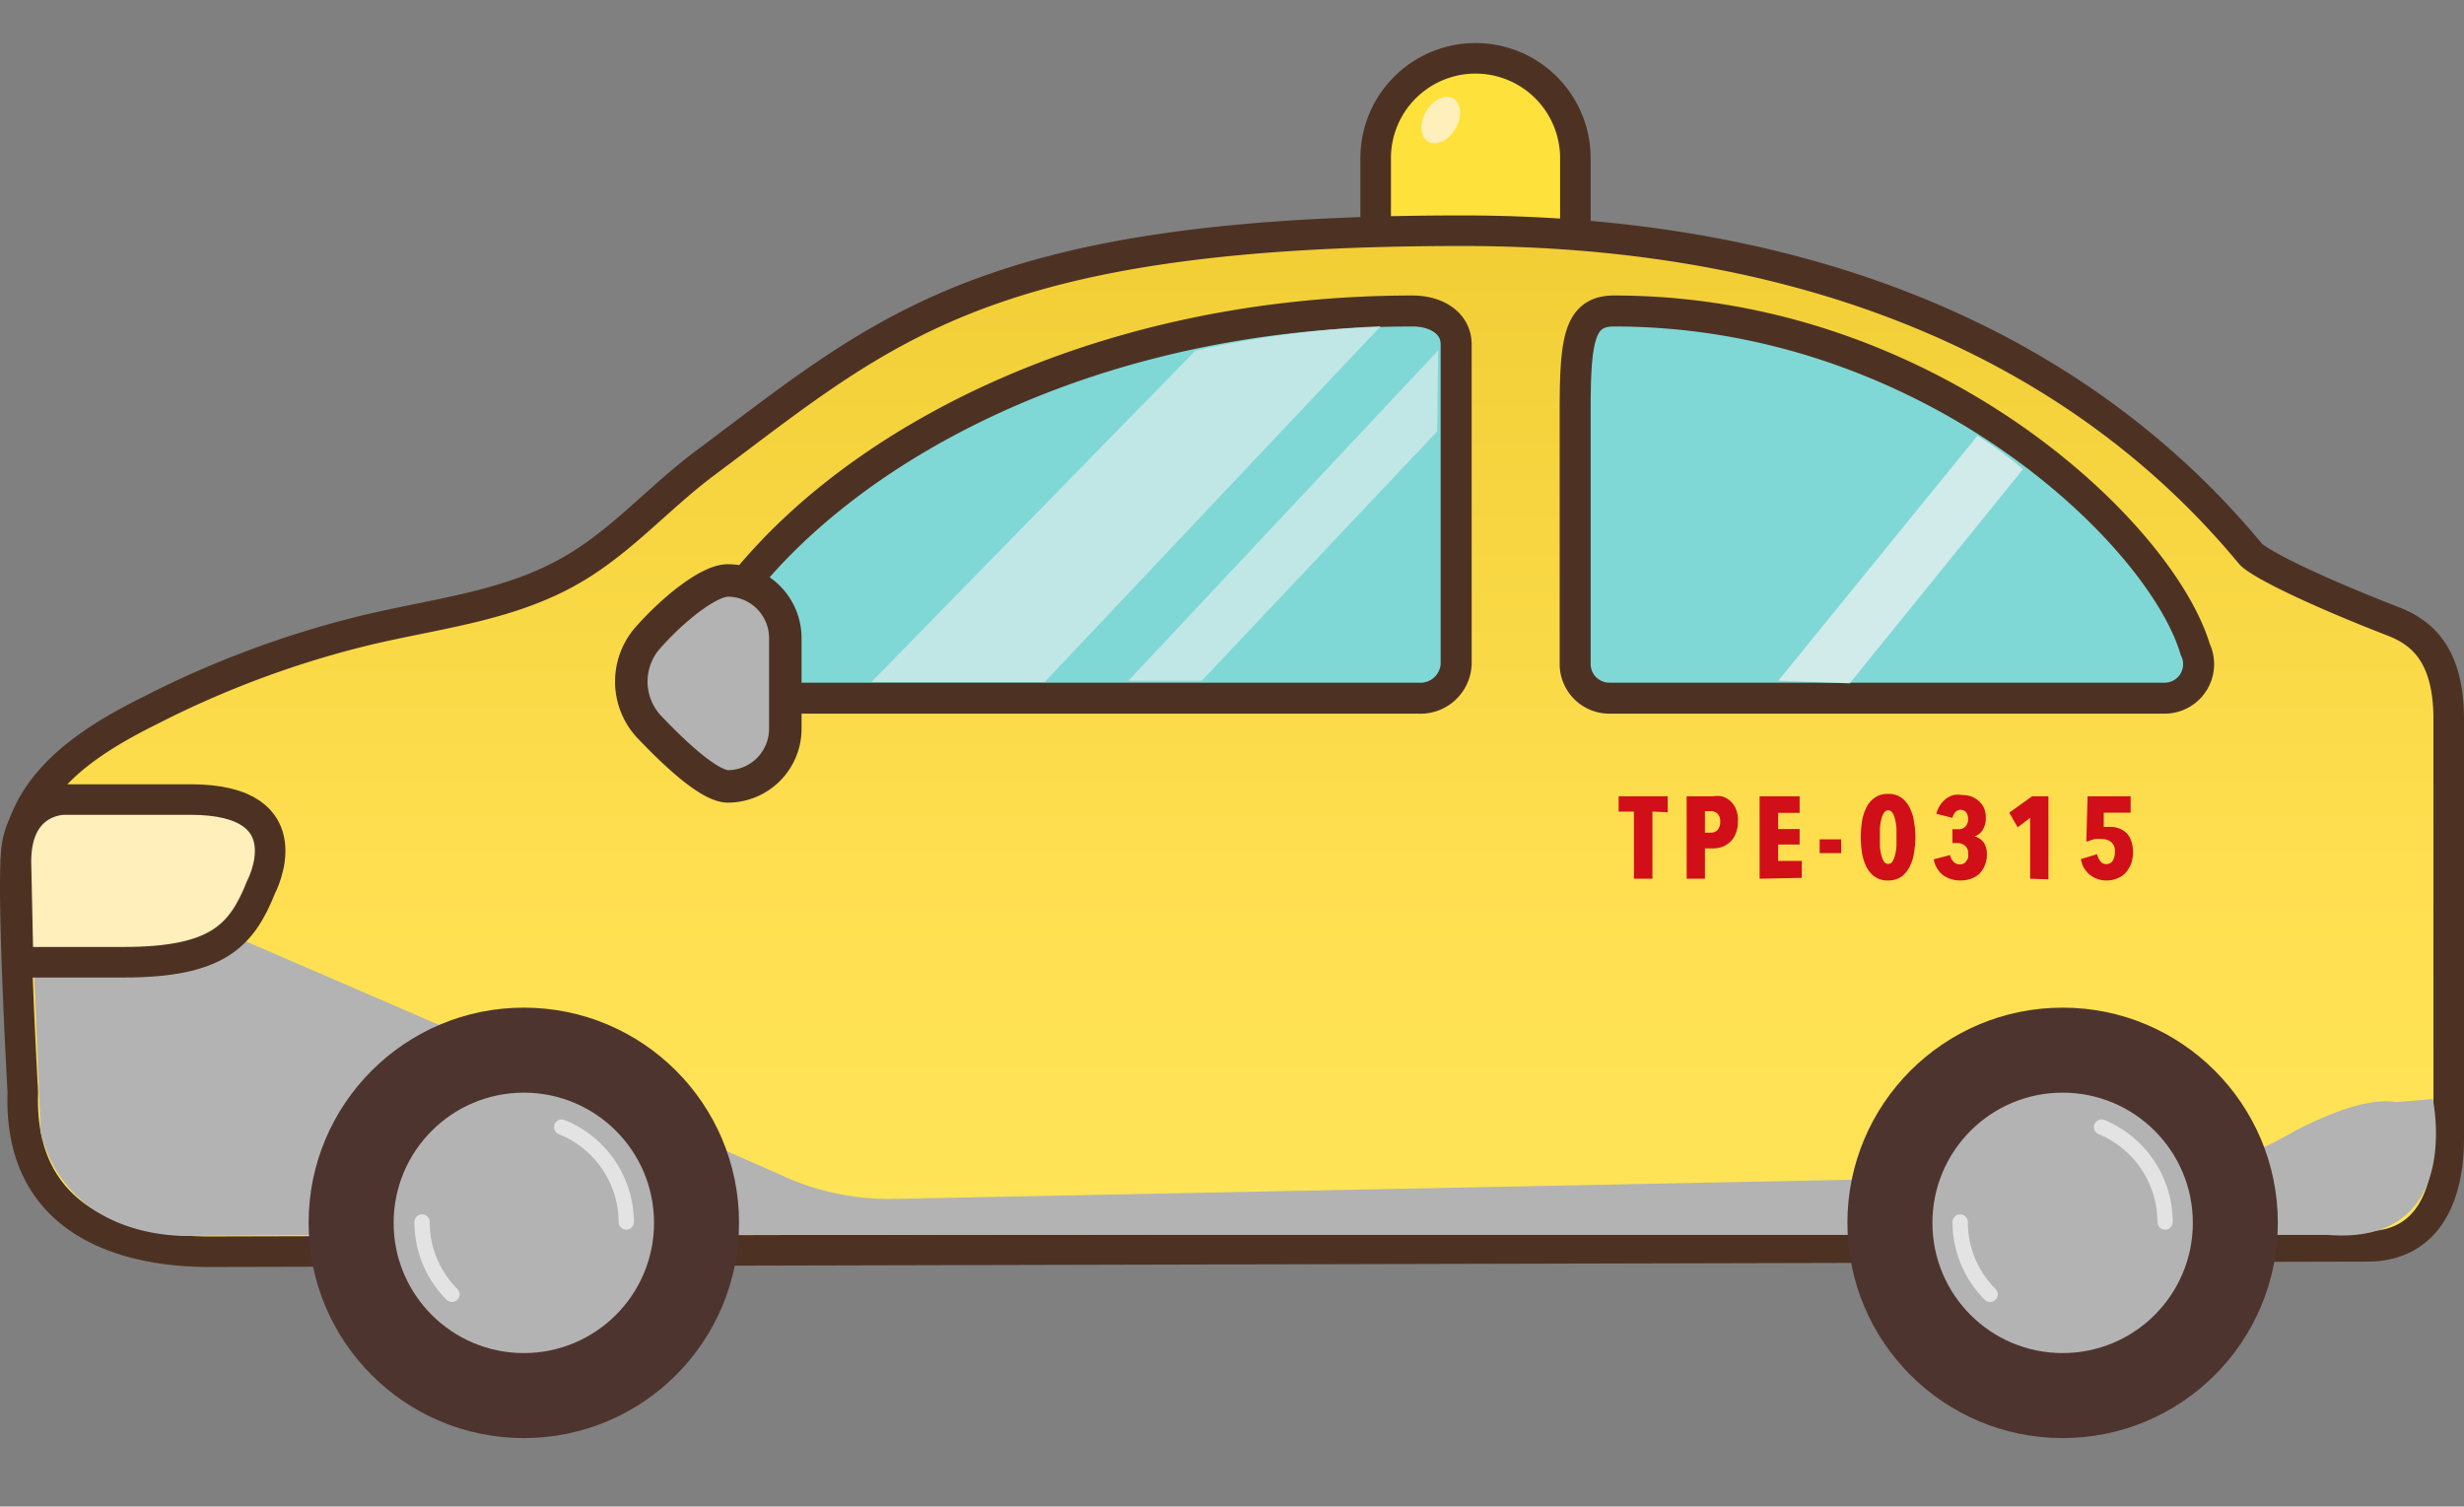 <svg xmlns="http://www.w3.org/2000/svg" xmlns:xlink="http://www.w3.org/1999/xlink" viewBox="0 -2 114.49 70"><rect x="0" y="-2" width="114.49" height="70" fill="#808080" stroke="none"/><defs><style>.cls-1{fill:#ffe13b}.cls-1,.cls-10,.cls-2,.cls-3,.cls-8{stroke:#4d3224}.cls-1,.cls-10,.cls-2,.cls-3{stroke-miterlimit:10}.cls-1,.cls-10,.cls-2{stroke-width:1.42px}.cls-2{fill:url(#linear-gradient)}.cls-3{fill:#80d8d6;stroke-width:1.44px}.cls-10,.cls-4{fill:#ffefba}.cls-5{opacity:.8}.cls-6{fill:#d0ebea}.cls-7{fill:#d00f19}.cls-8,.cls-9{fill:#b3b3b3}.cls-12,.cls-8{stroke-linecap:round;stroke-linejoin:round}.cls-8{stroke-width:1.51px}.cls-11{fill:#4e342e}.cls-12{fill:none;stroke:#e3e3e3;stroke-width:.71px}.Body{-webkit-animation:shock-An 2s linear infinite;animation:shock-An 2s linear infinite}@keyframes shock-An{0%{-webkit-transform:translateY(0px);transform:translateY(0px)}15%{-webkit-transform:translateY(-2px);transform:translateY(-2px)}30%{-webkit-transform:translateY(0px);transform:translateY(0px)}40%{-webkit-transform:translateY(0px);transform:translateY(0px)}55%{-webkit-transform:translateY(-2px);transform:translateY(-2px)}70%{-webkit-transform:translateY(0px);transform:translateY(0px)}85%{-webkit-transform:translateY(-2px);transform:translateY(-2px)}100%{-webkit-transform:translateY(0px);transform:translateY(0px)}}</style><linearGradient id="linear-gradient" x1="12229.7" y1="54.58" x2="12229.7" y2="9.17" gradientTransform="translate(-12172.45)" gradientUnits="userSpaceOnUse"><stop offset="0" stop-color="#ffe458"/><stop offset=".35" stop-color="#ffdf50"/><stop offset=".89" stop-color="#f3d13a"/><stop offset="1" stop-color="#f3ce35"/></linearGradient></defs><title>home-traffic-after-01</title><g class="Body"><path class="cls-1" d="M68.56 12.89a4.65 4.65.0 0 1-4.64-4.64V5.35a4.64 4.64.0 1 1 9.28.0v2.9A4.65 4.65.0 0 1 68.56 12.89z"/><path class="cls-2" d="M113.78 31.42V50.91c0 2.68-1 5-3.78 5L9.71 56.16c-3.3.0-8.88-1-8.65-7.41.0.0-.47-8.46-.32-10.76C1 34.41 4.08 32.45 7 31a45.65 45.65.0 0 1 9.73-3.65c3.17-.79 6.54-1.1 9.46-2.66 2.53-1.34 4.31-3.49 6.58-5.18 8.36-6.24 13-10.79 35.17-10.79 16.35.0 28.74 5.49 36.62 15 .36.43 2.79 1.66 6.66 3.16C112.57 27.41 113.78 28.46 113.78 31.42z"/><path class="cls-3" d="M65.64 12.45c-16 0-28.62 7.41-33.12 15.72a1.6 1.6.0 0 0 1.6 2.27H65.91a1.66 1.66.0 0 0 1.75-1.57V14C67.66 13 66.72 12.45 65.64 12.45z"/><path class="cls-3" d="M75 12.45c14.63.0 25.39 10.31 27 15.72a1.58 1.58.0 0 1-1.45 2.27H74.8a1.59 1.59.0 0 1-1.61-1.57V17.14C73.19 13.8 73.36 12.45 75 12.45z"/><ellipse class="cls-4" cx="66.95" cy="3.58" rx="1.16" ry=".79" transform="translate(30.37 59.77) rotate(-60)"/><g class="cls-5"><path class="cls-6" d="M66.78 18.04 55.84 29.63H52.43L66.82 14.29 66.78 18.04z"/><path class="cls-6" d="M40.49 29.69l15.06-15.4a49.38 49.38.0 0 1 8.6-1.13L48.54 29.69"/></g><path class="cls-6" d="M91.88 18.25 82.63 29.63l3.32.12L94 19.8A17.48 17.48.0 0 0 91.88 18.25z"/><path class="cls-7" d="M76.78 35.71v3.12h-.86V35.71h-.71V35h2.28v.74z"/><path class="cls-7" d="M80.75 36.18a1.32 1.32.0 0 1-.1.55 1 1 0 0 1-.26.39 1.1 1.1.0 0 1-.37.23 1.23 1.23.0 0 1-.42.07h-.38v1.41h-.85V35h1.2A1.52 1.52.0 0 1 80 35a1 1 0 0 1 .38.2 1 1 0 0 1 .27.37A1.28 1.28.0 0 1 80.75 36.18zm-.82.0a.5.5.0 0 0-.12-.37.45.45.0 0 0-.31-.12h-.28v1h.28a.42.42.0 0 0 .31-.13A.57.57.0 0 0 79.93 36.19z"/><path class="cls-7" d="M81.76 38.83V35h1.86v.77h-1v.75h1v.72h-1V38h1.1v.79z"/><path class="cls-7" d="M84.55 37.64V37h1v.64z"/><path class="cls-7" d="M89 36.9a4.08 4.08.0 0 1-.06.68 2 2 0 0 1-.19.65 1.32 1.32.0 0 1-.38.49 1.08 1.08.0 0 1-.64.19 1 1 0 0 1-.64-.19 1.25 1.25.0 0 1-.39-.49 2.33 2.33.0 0 1-.19-.65 5.45 5.45.0 0 1-.05-.68 5.31 5.31.0 0 1 .05-.68 2.15 2.15.0 0 1 .19-.65 1.18 1.18.0 0 1 .39-.49 1 1 0 0 1 .64-.19 1 1 0 0 1 .64.19 1.25 1.25.0 0 1 .38.49 1.9 1.9.0 0 1 .19.65A4 4 0 0 1 89 36.9zm-.88.0c0-.13.0-.27.0-.41a2.25 2.25.0 0 0-.06-.4 1 1 0 0 0-.12-.31.24.24.0 0 0-.2-.13.24.24.0 0 0-.21.13 1 1 0 0 0-.12.31 2.25 2.25.0 0 0-.06.4c0 .14.0.28.0.41s0 .27.0.41a2.25 2.25.0 0 0 .06.4 1.11 1.11.0 0 0 .12.31.24.24.0 0 0 .21.12.23.23.0 0 0 .2-.12 1.11 1.11.0 0 0 .12-.31 2.25 2.25.0 0 0 .06-.4C88.12 37.17 88.12 37 88.12 36.9z"/><path class="cls-7" d="M92.32 37.7a1.24 1.24.0 0 1-.1.52 1.25 1.25.0 0 1-.25.38 1.09 1.09.0 0 1-.39.23 1.46 1.46.0 0 1-.48.08 1.38 1.38.0 0 1-.81-.24 1.21 1.21.0 0 1-.44-.74l.76-.2a.61.61.0 0 0 .16.31.38.38.0 0 0 .3.12.32.32.0 0 0 .3-.16.4.4.0 0 0 .08-.16.57.57.0 0 0 0-.18.44.44.0 0 0-.15-.37.58.58.0 0 0-.38-.12h-.2v-.64H91a.44.44.0 0 0 .33-.13.52.52.0 0 0 .12-.36.57.57.0 0 0-.08-.28.32.32.0 0 0-.27-.13.31.31.0 0 0-.25.11.64.64.0 0 0-.13.26l-.75-.19a1.48 1.48.0 0 1 .19-.42 1.29 1.29.0 0 1 .28-.29 1.06 1.06.0 0 1 .34-.16 1.2 1.2.0 0 1 .38.0 1.4 1.4.0 0 1 .41.06 1.1 1.1.0 0 1 .35.2 1 1 0 0 1 .26.33 1.06 1.06.0 0 1 .09.45 1 1 0 0 1-.14.57.67.67.0 0 1-.38.31v0a.77.77.0 0 1 .44.31A1 1 0 0 1 92.32 37.7z"/><path class="cls-7" d="M94.33 38.83V36l-.58.44-.39-.68L94.42 35h.76v3.86z"/><path class="cls-7" d="M99.11 37.55a1.74 1.74.0 0 1-.09.59 1.43 1.43.0 0 1-.27.43 1 1 0 0 1-.39.25 1.19 1.19.0 0 1-.47.09 1.23 1.23.0 0 1-.77-.25 1.17 1.17.0 0 1-.43-.74l.75-.23a.86.86.0 0 0 .15.32.31.31.0 0 0 .28.14.33.33.0 0 0 .3-.16.79.79.0 0 0 .1-.42.53.53.0 0 0-.17-.44.61.61.0 0 0-.4-.14 2.08 2.08.0 0 0-.39.0l-.37.12L97 35h2v.76H97.75v.66h.15.14a1.16 1.16.0 0 1 .47.09 1 1 0 0 1 .34.24A1.11 1.11.0 0 1 99 37 1.61 1.61.0 0 1 99.11 37.55z"/><path class="cls-8" d="M33.83 34.54c-.85.0-2.44-1.48-3.63-2.73a3.08 3.08.0 0 1-.13-4.14c1.2-1.37 2.87-2.7 3.75-2.7h0a2.68 2.68.0 0 1 2.67 2.67v4.23A2.68 2.68.0 0 1 33.83 34.54z"/><path class="cls-9" d="M19.84 45.38l16.33 7.16a11.89 11.89.0 0 0 5.17 1.17l58.5-1.17a13.61 13.61.0 0 0 6.5-1.83s3.17-1.83 5-1.5l1.7-.14s1.47 6.81-4.87 6.31H16.34L9 55.42s-5.77.43-7.11-4.8L1.34 37.38z"/><path class="cls-10" d="M.84 42.71h4.9c4.38.0 5.49-1.24 6.39-3.49.0.0 2.16-4.07-3.28-4.07H3S.76 35.09.74 38z"/></g><g class="Tires"><animateTransform attributeName="transform" dur="260ms" from="0 95.84 54.82" to="-360 95.84 54.82" type="rotate" attributeType="auto" repeatCount="indefinite" /><circle class="cls-11" cx="95.84" cy="54.82" r="10"/><circle class="cls-9" cx="95.84" cy="54.82" r="6.05"/><path class="cls-12" d="M100.6 54.78a4.78 4.78.0 0 0-2.95-4.41"/><path class="cls-12" d="M92.47 58.14a4.74 4.74.0 0 1-1.39-3.36"/></g><g class="Tires"><animateTransform attributeName="transform" dur="260ms" from="0 24.34 54.82" to="-360 24.34 54.82" type="rotate" attributeType="auto" repeatCount="indefinite" /><circle class="cls-11" cx="24.34" cy="54.82" r="10"/><circle class="cls-9" cx="24.34" cy="54.82" r="6.05"/><path class="cls-12" d="M29.1 54.78a4.78 4.78.0 0 0-3-4.41"/><path class="cls-12" d="M21 58.14a4.74 4.74.0 0 1-1.39-3.36"/></g></svg>